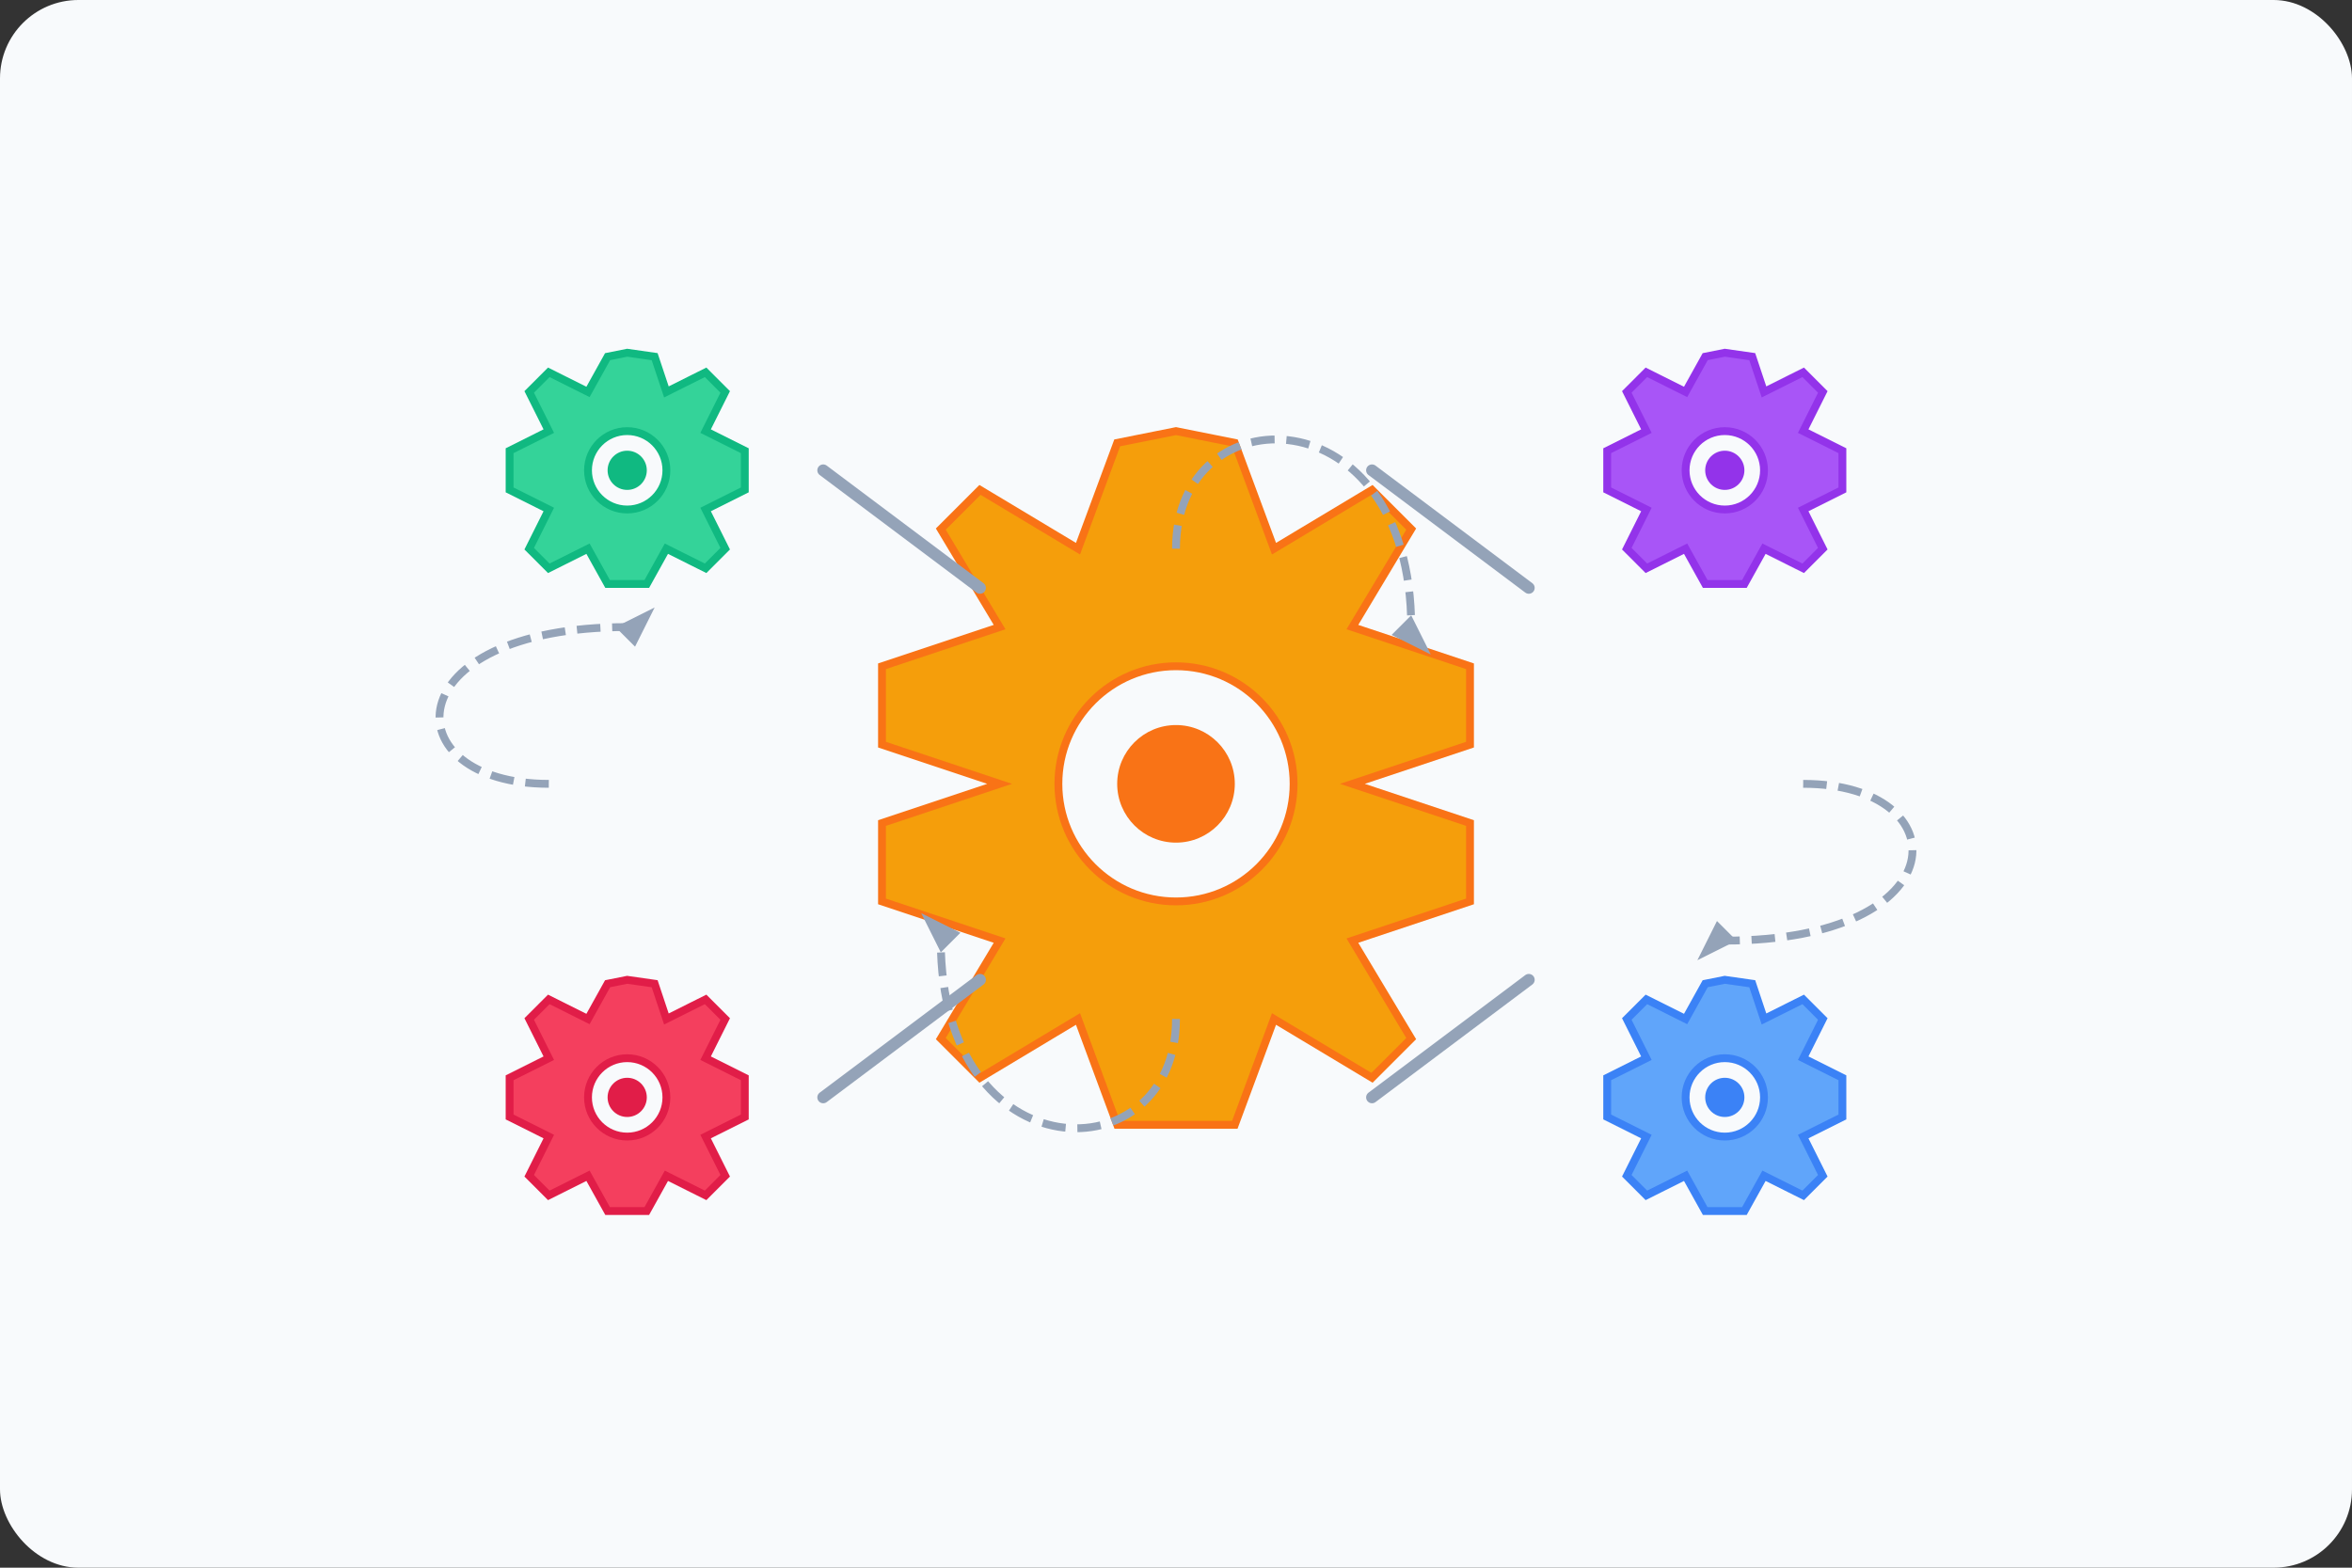 <svg viewBox="0 0 600 400" xmlns="http://www.w3.org/2000/svg">
  <rect x="0" y="0" width="600" height="400" fill="#333333" stroke="none"/>
  <!-- Background -->
  <rect width="600" height="400" fill="#f8fafc" rx="20" ry="20" />
  
  <!-- Main gear -->
  <g transform="translate(300, 200)">
    <!-- Big gear -->
    <path d="M0,-90 L15,-87 L25,-60 L50,-75 L60,-65 L45,-40 L75,-30 L75,-10 L45,0 L75,10 L75,30 L45,40 L60,65 L50,75 L25,60 L15,87 L-15,87 L-25,60 L-50,75 L-60,65 L-45,40 L-75,30 L-75,10 L-45,0 L-75,-10 L-75,-30 L-45,-40 L-60,-65 L-50,-75 L-25,-60 L-15,-87 Z" 
          fill="#f59e0b" stroke="#f97316" stroke-width="2" />
    <circle cx="0" cy="0" r="30" fill="#f8fafc" stroke="#f97316" stroke-width="2" />
    <circle cx="0" cy="0" r="15" fill="#f97316" />
  </g>
  
  <!-- Small gears -->
  <g transform="translate(440, 120)">
    <path d="M0,-30 L7,-29 L10,-20 L20,-25 L25,-20 L20,-10 L30,-5 L30,5 L20,10 L25,20 L20,25 L10,20 L5,29 L-5,29 L-10,20 L-20,25 L-25,20 L-20,10 L-30,5 L-30,-5 L-20,-10 L-25,-20 L-20,-25 L-10,-20 L-5,-29 Z" 
          fill="#a855f7" stroke="#9333ea" stroke-width="2" />
    <circle cx="0" cy="0" r="10" fill="#f8fafc" stroke="#9333ea" stroke-width="2" />
    <circle cx="0" cy="0" r="5" fill="#9333ea" />
  </g>
  
  <g transform="translate(440, 280)">
    <path d="M0,-30 L7,-29 L10,-20 L20,-25 L25,-20 L20,-10 L30,-5 L30,5 L20,10 L25,20 L20,25 L10,20 L5,29 L-5,29 L-10,20 L-20,25 L-25,20 L-20,10 L-30,5 L-30,-5 L-20,-10 L-25,-20 L-20,-25 L-10,-20 L-5,-29 Z" 
          fill="#60a5fa" stroke="#3b82f6" stroke-width="2" />
    <circle cx="0" cy="0" r="10" fill="#f8fafc" stroke="#3b82f6" stroke-width="2" />
    <circle cx="0" cy="0" r="5" fill="#3b82f6" />
  </g>
  
  <g transform="translate(160, 120)">
    <path d="M0,-30 L7,-29 L10,-20 L20,-25 L25,-20 L20,-10 L30,-5 L30,5 L20,10 L25,20 L20,25 L10,20 L5,29 L-5,29 L-10,20 L-20,25 L-25,20 L-20,10 L-30,5 L-30,-5 L-20,-10 L-25,-20 L-20,-25 L-10,-20 L-5,-29 Z" 
          fill="#34d399" stroke="#10b981" stroke-width="2" />
    <circle cx="0" cy="0" r="10" fill="#f8fafc" stroke="#10b981" stroke-width="2" />
    <circle cx="0" cy="0" r="5" fill="#10b981" />
  </g>
  
  <g transform="translate(160, 280)">
    <path d="M0,-30 L7,-29 L10,-20 L20,-25 L25,-20 L20,-10 L30,-5 L30,5 L20,10 L25,20 L20,25 L10,20 L5,29 L-5,29 L-10,20 L-20,25 L-25,20 L-20,10 L-30,5 L-30,-5 L-20,-10 L-25,-20 L-20,-25 L-10,-20 L-5,-29 Z" 
          fill="#f43f5e" stroke="#e11d48" stroke-width="2" />
    <circle cx="0" cy="0" r="10" fill="#f8fafc" stroke="#e11d48" stroke-width="2" />
    <circle cx="0" cy="0" r="5" fill="#e11d48" />
  </g>
  
  <!-- Connection lines -->
  <line x1="210" y1="120" x2="250" y2="150" stroke="#94a3b8" stroke-width="3" stroke-linecap="round" />
  <line x1="210" y1="280" x2="250" y2="250" stroke="#94a3b8" stroke-width="3" stroke-linecap="round" />
  <line x1="390" y1="150" x2="350" y2="120" stroke="#94a3b8" stroke-width="3" stroke-linecap="round" />
  <line x1="390" y1="250" x2="350" y2="280" stroke="#94a3b8" stroke-width="3" stroke-linecap="round" />
  
  <!-- Automation workflow arrows -->
  <path d="M140,200 C100,200 100,160 160,160" fill="none" stroke="#94a3b8" stroke-width="2" stroke-dasharray="6,3" />
  <path d="M300,140 C300,100 360,100 360,160" fill="none" stroke="#94a3b8" stroke-width="2" stroke-dasharray="6,3" />
  <path d="M460,200 C500,200 500,240 440,240" fill="none" stroke="#94a3b8" stroke-width="2" stroke-dasharray="6,3" />
  <path d="M300,260 C300,300 240,300 240,240" fill="none" stroke="#94a3b8" stroke-width="2" stroke-dasharray="6,3" />
  
  <!-- Small arrows -->
  <polygon points="157,160 167,155 162,165" fill="#94a3b8" />
  <polygon points="360,157 365,167 355,162" fill="#94a3b8" />
  <polygon points="443,240 433,245 438,235" fill="#94a3b8" />
  <polygon points="240,243 235,233 245,238" fill="#94a3b8" />
</svg>